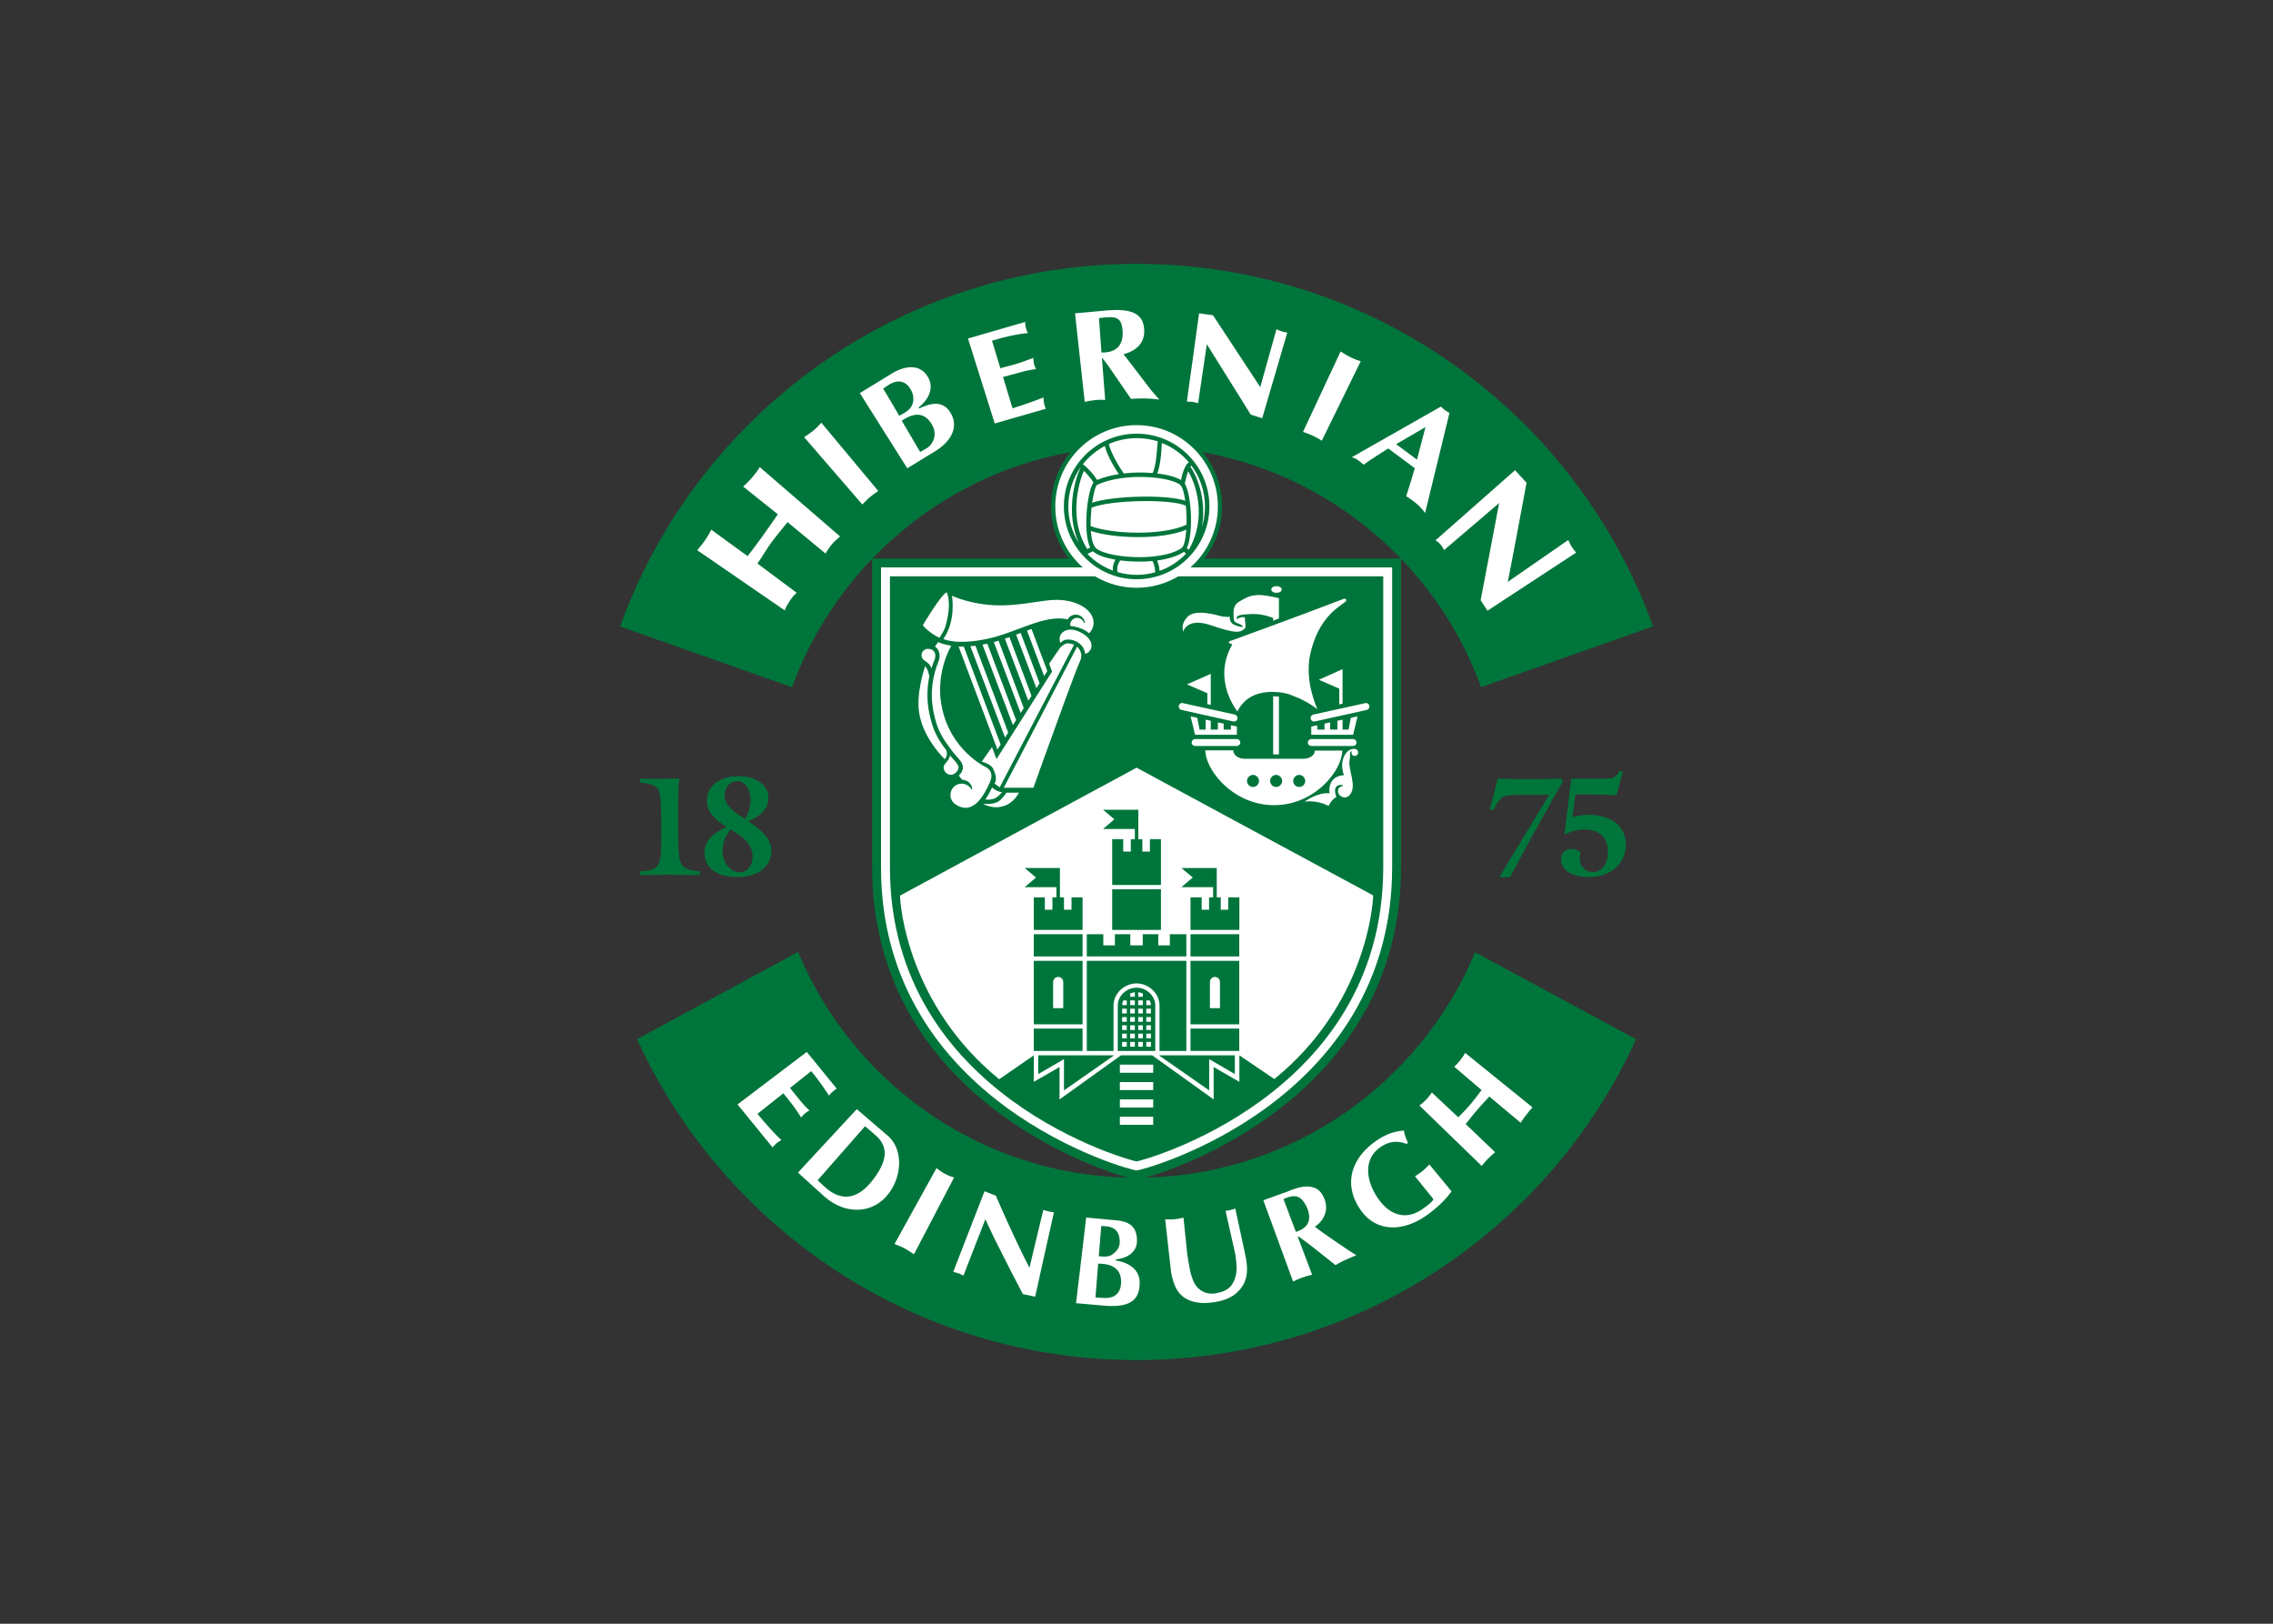 <svg clip-rule="evenodd" fill-rule="evenodd" stroke-linejoin="round" stroke-miterlimit="2" viewBox="0 0 560 400" xmlns="http://www.w3.org/2000/svg"><rect x="0" y="0" width="560" height="400" fill="#333333" stroke="none"/><g transform="matrix(.829 0 0 .829 152.774 65)"><path d="m133.849 55.963c-22.94 4.171-43.352 15.506-58.858 31.596h58.329c-3.306-4.258-5.24-9.639-5.24-15.475-.001-6.115 2.138-11.724 5.769-16.121m98.17 31.595c-15.497-16.09-35.952-27.425-58.88-31.596 3.619 4.365 5.77 10.007 5.77 16.122 0 5.835-1.934 11.216-5.241 15.474zm74.969 20.163-51.11 18.056c-5.22-14.372-13.421-27.338-23.794-38.154v91.675c0 65.924-63.452 88.855-76.105 92.247 44.271-1.005 82.026-28.376 98.115-66.972 16.728 9.022 33.336 17.98 47.859 25.835-25.696 56.286-82.544 95.338-148.459 95.338-65.914 0-122.762-39.084-148.458-95.37 12.956-7.013 29.964-16.23 47.857-25.902 16.058 38.664 53.812 66.066 98.083 67.071-12.654-3.392-76.072-26.323-76.072-92.247v-91.643c-10.373 10.817-18.575 23.784-23.793 38.156l-51.111-18.057c22.627-62.867 82.857-107.754 153.494-107.754 70.636 0 130.834 44.854 153.494 107.721z" fill="#00753b" fill-rule="nonzero"/><path d="m242.338 82.155c.432.259.983.648 1.437 1.21.529.615.897 1.231 1.113 1.686l16.36-13.972s-5.501 28.927-5.501 28.863l2.032 3.122 26.345-17.256c-.433-.497-.952-1.178-1.298-1.697-.335-.552-.854-1.568-1.037-2.054l-17.99 12.449c.085.032 5.617-29.424 5.585-29.456l-3.414-3.739zm-11.704-28.569 8.722-5.079-2.539 9.67zm5.534 7.13c-.519 1.859-1.568 5.381-2.55 8.311 1.016.647 2.053 1.372 2.982 2.149 1.102.951 2.054 1.956 2.636 2.896l7.241-29.769c-.455-.259-.887-.519-1.351-.842-.422-.336-.788-.66-1.189-1.049l-26.494 15.053c.734.227 1.253.421 1.782.81.551.388 1.254.983 1.751 1.405 2.302-1.729 4.603-3.059 7.305-4.82zm-67.73-19.805c.529.043 1.145.043 1.696.108.519.096 1.103.226 1.654.356l2.582-17.494s13.107 20.973 13.042 20.908l3.414 1.082 7.458-25.448c-.52-.065-1.103-.195-1.633-.356-.519-.163-1.07-.389-1.589-.616l-4.818 17.17s-13.972-21.276-14.038-21.342l-4.138-.583zm-26.118-24.789c4.82-.616 6.787-.584 7.025 3.944.216 4.107-1.837 6.353-6.289 6.289zm-4.235 24.929c.854-.27 1.838-.432 3.101-.562 1.07-.13 2.172-.097 2.972-.064l-.951-12.339.183-.034c1.135 1.459 2.269 3.027 2.95 4.075l5.501 8.006c1.253-.13 2.82-.161 4.075-.13 1.479 0 3.348.195 4.332.325l-2.302-2.638c-2.734-3.554-5.65-7.325-8.32-10.848 3.869-1.005 6.353-3.415 6.136-7.294-.269-5.208-4.483-6.192-10.706-5.738l-9.856.887zm-34.697-18.867 7.953 25.242 15.194-4.366c-.206-.421-.422-.94-.52-1.555-.151-.52-.183-1.276-.151-1.795-2.421.908-5.122 1.924-9.239 3.22l-2.82-9.314 4.203-1.135c1.804-.529 4.019-1.048 5.586-1.21-.216-.518-.496-1.07-.616-1.632-.118-.519-.151-1.135-.183-1.685-1.47.551-3.717 1.394-5.554 1.924l-4.236 1.134-2.484-8.181c4.17-1.296 8.157-2.085 10.642-2.247-.238-.454-.454-1.07-.584-1.621-.151-.529-.216-1.243-.216-1.697zm-19.676 24.432c3.717-2.572 6.883-2.539 9.022 1.243 1.664 2.863.281 5.857-1.718 7.001l-1.837 1.038zm-5.522-9.542c.67-.518 1.469-1.015 2.053-1.373 2.431-1.361 4.7-.875 6.116 1.6.767 1.362 1.101 2.96.485 4.495-.669 1.729-2.3 2.442-3.868 3.349zm7.152 23.675 7.824-4.787c4.333-2.474 7.834-6.807 5.132-11.562-2.463-4.3-6.57-2.734-9.422-1.437l-.183-.293c2.885-2.182 4.722-5.694 2.852-8.958-2.302-4.042-6.721-3.479-10.406-1.361l-9.886 6.051zm117.61-10.806c.798.227 1.967.681 2.95 1.135.95.421 1.77.908 2.636 1.469l11.573-23.62c-.8-.195-1.536-.486-2.669-1.005-1.199-.562-2.486-1.34-3.317-1.89zm-130.965 21.558c.702-.714 1.351-1.427 2.184-2.118.799-.649 1.652-1.297 2.55-1.891l-16.923-20.293c-.518.659-1.101 1.243-2.02 2.053-.983.854-2.248 1.729-3.08 2.247zm-23.08 31.465c.302-.842.734-1.588 1.405-2.636.583-.908 1.35-1.923 2.149-2.605l-11.636-8.666c1.415-2.052 2.679-4.268 4.149-6.288 1.469-1.988 3.252-4.075 4.787-6.02l11.27 9.315c.638-1.048 1.318-2.053 2.118-2.971.766-.843 1.501-1.458 2.236-2.086l-23.88-20.616c-.585 1.015-1.287 1.922-2.065 2.841-.919 1.102-2.02 2.216-2.885 2.929l10.32 8.244c-1.415 2.043-3.036 4.463-4.517 6.473-1.469 1.988-2.917 4.041-4.473 5.964l-10.784-7.844c-.422.875-1.005 1.88-1.687 2.896-.702 1.071-1.782 2.345-2.484 3.188z" fill="#fff" fill-rule="nonzero"/><path d="m147.324 296.139v-.324c2.518-.195 5.003-1.34 5.921-3.556.25-.582.368-1.262.368-1.988 0-4.819-3.068-5.857-6.807-6.116l-8.298-.755-1.039 8.859-1.966 16.587 9.336.81c6.656.326 9.606-1.727 9.575-6.937-.034-3.782-3.006-5.899-7.09-6.58zm-4.333-10.233c.713.032 1.167.063 1.567.097 2.485.269 3.868 1.599 3.933 4.43.031.659-.098 1.275-.336 1.826-.313.692-.799 1.274-1.566 1.892-1.297 1.079-2.734.884-4.334.745l.216-2.637zm1.114 21.405-2.833-.162.8-10.07c4.02 0 6.937 1.469 6.819 5.575-.097 3.414-2.086 4.69-4.786 4.657z" fill="#fff" fill-rule="nonzero"/><path d="m215.195 292.259c-2.941-1.989-5.891-3.977-8.71-6.116 2.885-2.053 4.171-5.09 2.755-8.472-.983-2.311-2.301-3.294-4.69-3.489-1.751-.162-4.182.616-6.235 1.502l-7.152 2.571 5.121 14.004 3.717 10.136c.8-.39 1.633-.755 2.582-1.113.952-.356 2.27-.712 3.07-.906l-3.07-8.117-1.197-3.123.269-.096c1.33.973 2.951 2.149 3.847 2.863l.454.356 6.634 5.253c1.016-.497 2.021-1.146 3.069-1.568 1.08-.454 2.087-.983 3.133-1.341l-2.182-1.393c-.454-.291-.918-.626-1.415-.951zm-14.362-4.592-3.684-9.768c2.085-.886 4.332-1.698 6.073.908.464.69.713 1.176.928 1.664 1.469 3.555.454 5.996-3.317 7.196z" fill="#fff" fill-rule="nonzero"/><path d="m185.328 292.259-2.518-11.595c-.249.196-.735.326-1.384.487-.583.162-1.015.227-1.502.227l2.454 10.881.096.454c.584 2.15.983 5.996.551 7.727-.767 3.414-2.582 4.916-6.018 5.467-1.62.27-3.101.032-4.452-.909-1.534-1.069-2.02-2.149-2.638-3.911-.646-1.858-1.046-4.883-1.382-6.905l-.184-1.923-.918-8.828c-.897.226-1.665.356-2.615.465-.95.097-2.087.063-2.82.032l.918 8.331.832 7.37c.249 1.49.702 3.057 1.318 4.429 2.151 4.594 7.186 5.209 11.638 4.464 2.452-.368 5.089-1.276 6.84-3.037 3.415-3.252 3.069-7.423 2.182-11.303z" fill="#fff" fill-rule="nonzero"/><path d="m78.838 258.481-8.505-7.294-17.472 18.857 8.039 7.271c5.75 5.014 14.188 5.469 19.126-1.339 3.934-5.403 4.182-13.584-1.188-17.495zm-3.631 13.615c-5.251 6.938-10.276 5.803-14.144 2.411l-2.366-2.183 14.089-16.057 3.102 2.636c3.954 3.458 3.588 7.563-.681 13.193z" fill="#fff" fill-rule="nonzero"/><path d="m238.534 269.525c-.746.582-1.534 1.113-2.301 1.631l5.489 6.774c-.248.681-1.318 1.601-3.371 3.027-4.668 3.231-9.617 1.956-13.237-3.415-3.502-5.219-4.269-11.573.864-15.085 2.42-1.695 4.938-2.02 7.76-.95l.431-.293c-.584-1.133-1.015-2.409-1.253-3.673-3.232.26-5.62 1.265-8.268 3.091-7.087 4.883-9.939 12.577-4.753 20.261 4.917 7.26 13.021 6.515 19.493 2.053 2.702-1.859 5.717-4.496 7.705-7.328l-6.57-7.985c-.669.659-1.287 1.307-1.989 1.892z" fill="#fff" fill-rule="nonzero"/><path d="m54.914 252.451c.4-.324.898-.615 1.351-.875-1.037-.94-2.302-2.344-3.339-3.652l-2.432-3.025 6.301-5.015c2.42 2.928 4.019 5.338 5.273 7.261.247-.356.714-.841 1.113-1.166.399-.368.702-.628 1.188-.887l-8.894-10.912-20.573 15.603 10.406 12.773c.335-.39.702-.844 1.101-1.179.38-.356 1.082-.713 1.514-1.004-1.696-1.534-4.7-4.852-7.099-7.792l7.703-6.115 2.4 3.026c1.048 1.34 2.118 2.994 2.884 4.171.336-.423.703-.844 1.103-1.212z" fill="#fff" fill-rule="nonzero"/><path d="m251.144 234.471c-.368.659-.8 1.34-1.383 2.086-.584.756-1.167 1.373-1.87 2.02l8.138 6.938c-1.135 1.501-2.269 3.003-3.502 4.463-1.253 1.438-2.085 2.28-3.436 3.62l-7.854-7.359c-.465.68-.952 1.361-1.599 2.053-.618.648-1.384 1.297-2.087 1.815l18.51 17.947c.584-.712 1.199-1.426 1.837-2.116.649-.682 1.632-1.525 2.151-1.947l-8.753-8.374c1.231-1.437 1.934-2.506 3.197-3.944 1.233-1.436 2.519-2.864 3.837-4.235l9.304 7.791c.649-1.015 1.166-1.761 1.75-2.443.433-.561.952-1.275 1.784-2.116z" fill="#fff" fill-rule="nonzero"/><path d="m96.451 270.367c-.886-.486-1.772-1.134-2.421-1.652l-12.47 22.539c.649.26 1.6.649 2.399 1.005.282.13.52.228.703.358.831.465 1.879 1.176 2.668 1.695l1.081-2.053 10.838-20.745c-.679-.195-1.965-.683-2.798-1.147z" fill="#fff" fill-rule="nonzero"/><path d="m125.778 281.119-2.68 11.14-1.438 6.063c-.951-1.827-1.967-3.88-3.014-6.063-2.421-5.013-4.971-10.686-6.969-15.343l-3.373-1.33-6.472 16.673-2.831 7.304c.4.098 1.199.26 1.718.454.464.164.864.423 1.318.649l3.253-8.407 3.264-8.331 2.669 5.662c.454.874.886 1.793 1.351 2.668 2.3 4.594 4.667 9.25 7.12 13.874l3.653.789 3.252-14.663 2.334-10.416c-.486-.033-1.254-.196-1.718-.303-.465-.128-1.016-.258-1.437-.42z" fill="#fff" fill-rule="nonzero"/><path d="m211.487 152.219c1.967-2.605 3.102-5.371 3.155-7.586h-8.158c0 1.372-1.545 2.442-3.447 2.442h-17.375c-1.903 0-3.436-1.07-3.436-2.507h-8.32c.065 2.216 1.199 5.014 3.231 7.651 3.49 4.528 9.54 8.633 17.214 8.633 7.681 0 13.689-4.105 17.136-8.633zm-23.394 3.23c-.983 0-1.783-.81-1.783-1.793 0-.583.28-1.101.735-1.437.281-.227.649-.356 1.048-.356.401 0 .767.129 1.07.356.432.336.714.854.714 1.437 0 .983-.8 1.793-1.784 1.793zm6.873 0c-.984 0-1.784-.81-1.784-1.793 0-.583.282-1.101.714-1.437.303-.227.67-.356 1.07-.356s.767.129 1.048.356c.454.336.735.854.735 1.437.001.983-.8 1.793-1.783 1.793zm6.85 0c-.984 0-1.783-.81-1.783-1.793 0-.583.303-1.101.735-1.437.313-.227.681-.356 1.047-.356.401 0 .767.129 1.07.356.432.336.734.854.734 1.437.002.983-.797 1.793-1.803 1.793z" fill="#fff" fill-rule="nonzero"/><path d="m175.537 131.051v-9.217l-7.067 3.122 6.052 2.636v3.232z" fill="#fff" fill-rule="nonzero"/><path d="m182.474 135.999c.551 0 1.016-.454 1.016-1.037 0-.465-.281-.821-.746-1.016l-.15-.033-15.225-3.35c-.087-.031-.216-.065-.335-.065-.552 0-1.016.454-1.016 1.039 0 .551.432 1.015.949 1.048l15.108 3.349c.086.033.216.065.399.065z" fill="#fff" fill-rule="nonzero"/><path d="m175.386 107.332c7.304 2.474 9.109 2.573 10.524.627l-.27-2.939c-.962-.129-1.481.098-2 .357-.496.27-.366.465-.366-.227 0-.68 1.134-.972 4.484-1.102 3.339-.097 6.321 1.168 6.321 1.168v.821l1.718-.659v-6.019s-1.134-.324-3.533-.724c-4.506-.779-6.235.561-8.321 1.761-2.085 1.243-1.588 3.49-1.588 4.982 0 1.469 1.253 1.21 2.387 2.02.919.627-.119.724-2.117-.097-1.751-.713-1.383-2.41-1.383-2.41s-1.535.097-2.788-.226c-1.265-.357-7.585-2.184-9.823.226-1.966 2.117-1.349 3.393-1.349 4.463.053-.033 1.102-4.366 8.104-2.022z" fill="#fff" fill-rule="nonzero"/><path d="m184.311 142.256c0-.583-.454-1.048-1.036-1.048h-12.374c-.582 0-1.047.465-1.047 1.048 0 .552.465 1.005 1.047 1.005h12.374c.582 0 1.036-.454 1.036-1.005z" fill="#fff" fill-rule="nonzero"/><path d="m221.678 130.499c-.12 0-.249.033-.336.065l-15.257 3.35c-.033.033-.099.033-.13.033-.486.194-.736.55-.736 1.015 0 .584.466 1.038 1.017 1.038.183 0 .27-.033.4-.065l15.105-3.35c.52-.033.952-.497.952-1.048 0-.584-.464-1.038-1.015-1.038z" fill="#fff" fill-rule="nonzero"/><path d="m218.295 144.115-.271.032c-1.901 0-3.435 2.183-3.435 4.884 0 1.005.183 2.118.551 2.896-.584.032-1.113.162-1.535.292-3.5 1.145-2.766 5.122-2.766 5.122-3.403-.454-7.456 2.474-7.456 2.474s3.502-.648 7.176 1.265c0 0 .897-2.01 2.333-2.638 0 0-1.469-3.284 1.081-3.608.616-.065.032 0 .032 0 .951-.065.886.292.886.292-1.815.259-1.534 1.826-1.534 1.826.184.908 1.015 1.589 1.999 1.589.399 0 .767-.13 1.069-.325 1.654-1.362 1.417-3.577 1.103-5.208-.054-.259-.086-.519-.151-.789-.336-1.556-.8-3.511-.615-4.463.215-1.101.15-2.215.15-2.215s.033-.779.53-.649c0 0-.401 1.21.854 1.34.583 0 1.048-.453 1.048-1.048-.001-.583-.466-1.069-1.049-1.069z" fill="#fff" fill-rule="nonzero"/><path d="m183.306 139.943v-2.441l-1.782-.389v1.296h-2.151v-1.794l-1.718-.356v2.15h-2.118v-2.636l-1.533-.324v2.96h-1.784l-.682-3.511-1.986-.432 1.318 5.477z" fill="#fff" fill-rule="nonzero"/><path d="m214.708 130.693v-10.264l-7.036 3.165 6.053 2.638v4.689z" fill="#fff" fill-rule="nonzero"/><path d="m181.611 112.941s.346.032.279.259c-6.049 10.492 1.568 19.806 1.568 19.806 1.654-3.392 4.971-5.964 10.871-5.802 2.139.065 3.986.389 5.705 1.178 0 0 3.349 1.069 7.218 3.944 0 0-3.999-8.278-2.118-16.49 2.356-10.33 7.888-13.517 10.46-15.473.162-.097.216-.259.216-.421 0-.259-.216-.453-.454-.453-.096 0-.182 0-.248.031-13.355 5.145-34.016 12.632-34.016 12.632s-.649.431.519.789z" fill="#fff" fill-rule="nonzero"/><path d="m205.405 137.502v2.441h12.437l1.317-5.477-1.998.432-.671 3.511h-1.782v-2.96l-1.535.324v2.636h-2.15v-2.15l-1.685.356v1.794h-2.151v-1.296z" fill="#fff" fill-rule="nonzero"/><path d="m195.063 97.759c.854 0 1.567-.422 1.567-1.005 0-.563-.713-.983-1.567-.983-.864 0-1.534.42-1.534.983-.001.583.67 1.005 1.534 1.005z" fill="#fff" fill-rule="nonzero"/><path d="m194.079 128.479v17.3h1.719v-17.204c-.497-.031-.983-.064-1.502-.064z" fill="#fff" fill-rule="nonzero"/><path d="m204.388 142.256c0 .552.464 1.005 1.048 1.005h12.372c.584 0 1.05-.453 1.05-1.005 0-.583-.466-1.048-1.05-1.048h-12.372c-.584 0-1.048.465-1.048 1.048z" fill="#fff" fill-rule="nonzero"/><path d="m112.66 242.294h.005l10.281-7.099v7.878l7.651-4.399v9.618l18.261-13.097h9.271l18.262 13.097v-9.618l7.65 4.399v-7.878l10.396 7.046c0-.012.01-.012.01-.012 27.111-21.988 29.347-51.725 29.347-54.567-11.702-6.279-70.3-37.95-70.3-37.95s-60.446 32.644-70.301 38.014c0 2.777 2.366 32.514 29.467 54.568z" fill="#fff" fill-rule="nonzero"/><path d="m138.701 207.111h29.586v26.776h-7.974v-13.615c-.065-3.554-3.284-6.45-6.819-6.45-3.62 0-6.787 2.928-6.851 6.484v13.582h-7.942z" fill="#00753b" fill-rule="nonzero"/><path d="m122.946 199.201h14.491v6.602h-14.491z" fill="#00753b"/><path d="m137.437 188.256v9.67h-14.491v-9.67h3.286v3.674h2.248v-3.674h1.188v-3.037h-9.423l3.349-2.863-3.349-2.832h10.471v8.732h1.199v3.674h2.237v-3.674z" fill="#00753b" fill-rule="nonzero"/><path d="m122.946 227.242h14.491v6.645h-14.491z" fill="#00753b"/><path d="m122.946 207.111h14.491v18.866h-14.491z" fill="#00753b"/><path d="m169.518 199.201h14.49v6.602h-14.49z" fill="#00753b"/><path d="m184.041 188.256v9.67h-14.523v-9.67h3.318v3.674h2.204v-3.674h1.2v-3.037h-9.422l3.371-2.863-3.371-2.832h10.502v8.732h1.189v3.674h2.215v-3.674z" fill="#00753b" fill-rule="nonzero"/><path d="m169.518 227.242h14.49v6.645h-14.49z" fill="#00753b"/><path d="m169.518 207.111h14.49v18.866h-14.49z" fill="#00753b"/><path d="m168.287 202.519v3.284h-29.586v-6.602h4.906v3.318h3.436v-3.318h4.581v3.318h3.708v-3.318h4.613v3.318h3.435v-3.318h4.907z" fill="#00753b" fill-rule="nonzero"/><path d="m124.265 235.195h22.562l-14.912 10.417v-9.283l-7.65 4.431z" fill="#00753b" fill-rule="nonzero"/><path d="m160.128 235.195h22.562v5.565l-7.618-4.431v9.283z" fill="#00753b" fill-rule="nonzero"/><path d="m146.244 170.956h3.284v3.685h2.248v-3.685h1.199v-3.036h-9.433l3.35-2.864-3.35-2.831h10.471v8.731h1.198v3.685h2.238v-3.685h3.285v13.614h-14.49z" fill="#00753b" fill-rule="nonzero"/><path d="m146.244 185.846h14.49v12.08h-14.49z" fill="#00753b"/><path d="m159.048 220.272v13.615h-11.141v-13.582c.033-2.798 2.605-5.208 5.587-5.208 2.95 0 5.521 2.41 5.554 5.175" fill="#00753b" fill-rule="nonzero"/><g fill="#fff"><path d="m148.523 253.434v2.411h9.909v-2.411zm0-5.143v2.41h9.909v-2.41zm0-5.153v2.377h9.909v-2.377zm0-5.176v2.409h9.909v-2.409z" fill-rule="nonzero"/><path d="m155.363 217.798v-.967c-.428-.207-.893-.349-1.383-.406v1.373z" fill-rule="nonzero"/><path d="m150.576 218.868h-1.022c-.212.444-.337.919-.358 1.404h1.38z" fill-rule="nonzero"/><path d="m149.194 221.342h1.383v1.406h-1.383z"/><path d="m149.194 228.744h1.383v1.394h-1.383z"/><path d="m149.194 226.27h1.383v1.394h-1.383z"/><path d="m149.194 223.827h1.383v1.394h-1.383z"/><path d="m152.975 217.799v-1.37c-.492.06-.957.203-1.383.411v.959z" fill-rule="nonzero"/><path d="m153.98 228.744h1.383v1.394h-1.383z"/><path d="m153.98 223.827h1.383v1.394h-1.383z"/><path d="m149.194 231.218h1.383v1.406h-1.383z"/><path d="m151.592 218.868h1.383v1.404h-1.383z"/><path d="m151.592 221.342h1.383v1.406h-1.383z"/><path d="m153.98 226.27h1.383v1.394h-1.383z"/><path d="m153.98 221.342h1.383v1.406h-1.383z"/><path d="m156.38 218.868v1.404h1.38c-.013-.484-.135-.96-.344-1.404z" fill-rule="nonzero"/><path d="m153.98 218.868h1.383v1.404h-1.383z"/><path d="m151.592 223.827h1.383v1.394h-1.383z"/><path d="m156.38 231.218h1.383v1.406h-1.383z"/><path d="m153.98 231.218h1.383v1.406h-1.383z"/><path d="m151.592 231.218h1.383v1.406h-1.383z"/><path d="m156.38 228.744h1.383v1.394h-1.383z"/><path d="m156.38 223.827h1.383v1.394h-1.383z"/><path d="m156.38 226.27h1.383v1.394h-1.383z"/><path d="m151.592 228.744h1.383v1.394h-1.383z"/><path d="m156.38 221.342h1.383v1.406h-1.383z"/><path d="m151.592 226.27h1.383v1.394h-1.383z"/><path d="m128.684 213.367v7.814h3.014v-7.814c-.032-.81-.679-1.469-1.502-1.469-.831 0-1.48.659-1.512 1.469" fill-rule="nonzero"/><path d="m175.288 213.367v7.814h2.983v-7.814c0-.81-.68-1.469-1.481-1.469-.82 0-1.502.659-1.502 1.469" fill-rule="nonzero"/><path d="m112.574 159.653c-1.849 1.264-4.756.746-4.756.746s3.069 2.02 6.744.518c2.679-1.07 3.965-3.771 3.965-3.771h-3.717s-1.166 1.783-2.236 2.507z" fill-rule="nonzero"/><path d="m110.542 155.612s-.519 1.101-.919 1.825c-.4.681-1.069 1.73-1.069 1.73s1.501.258 2.787-.336c1.135-.518 2.151-1.815 2.151-1.815s-.984-.194-1.535-.464c-.616-.259-1.415-.94-1.415-.94z" fill-rule="nonzero"/><path d="m108.391 149.388s-1.772-.843-4.02-2.767c-3.003-2.539-6.872-7.034-8.558-13.971-2.583-10.687 2.604-19.158 2.604-19.158s-1.35-.26-2.204-.487c-.714-.195-1.729-.584-1.729-.584s-.238.389-.886 1.264c1.416 1.145 1.685 2.831 1.017 4.495-1.664 4.074-2.638 9.282-1.449 15.052.897 4.43 2.064 6.97 4.82 10.557.767 1.167 1.567 2.054 2.248 2.831.238.259.454.519.67.778 1.015 1.21 1.664 2.777-.238 4.657 0 0 .551.757.95 1.211 0 0 1.351.097 2.172.94 1.081 1.081.768 2.151.768 2.151-.583-1.102-1.719-1.892-3.07-1.892-1.836 0-3.317 1.502-3.317 3.361 0 1.102.551 2.118 1.384 2.702 5.467 3.813 8.838-3.092 10.383-6.581 1.503-3.479-1.545-4.559-1.545-4.559z" fill-rule="nonzero"/><path d="m96.884 146.621c.215-.421.4-1.145.064-2.085-2.885-3.717-4.117-6.418-5.067-11.044-.735-3.619-.681-7.066-.12-10.135.022-.227.087-.453.151-.648-.183-1.102-.518-2.377-1.264-3.156-.238.714-2.701 8.04-1.75 14.004 1.048 6.323 5.501 11.465 7.035 13.065.334.357.519.551.519.551s.216-.195.432-.552z" fill-rule="nonzero"/><path d="m99.704 151.247.249-.292c.064-.065.129-.097.184-.162.097-.13.15-.227.215-.325.151-.259.216-.529.216-.854 0-.161 0-.323-.065-.453-.118-.226-.27-.486-.519-.81-.119-.195-.28-.357-.4-.53l-.183-.195-.464-.519c-.119-.162-.27-.323-.422-.486-.162-.195-.313-.389-.496-.583 0 0 0 .226-.12.583-.097.324-.313.746-.68 1.168-.767.854-1.038 1.307-1.07 1.859v.129c.087 1.145 1.037 2.053 2.204 2.053.497 0 .951-.26 1.351-.583z" fill-rule="nonzero"/><path d="m94.917 111.114c1.448-2.214 1.847-3.09 2.463-6.321.919-4.916-.313-7.197-.313-7.197-1.719.682-7.089 9.769-7.089 9.769.033.259 2.205 2.507 4.939 3.749z" fill-rule="nonzero"/><path d="m104.101 113.621 10.309 27.133.929-1.459-9.736-25.803z" fill-rule="nonzero"/><path d="m100.601 113.718 11.54 30.592.951-1.471-10.957-29.121z" fill-rule="nonzero"/><path d="m92.561 120.169c.238-.875.551-1.696.854-2.475.465-1.079.335-2.053-.335-2.765-.465-.454-1.297-.53-1.632-.53-1.038 0-1.87.885-1.87 1.956 0 .096 0 .227.033.324.4 1.6 1.869 1.08 2.95 3.49z" fill-rule="nonzero"/><path d="m135.805 113.751-17.062 32.87-4.733 9.056h8.817s1.383-3.847 3.253-9.056c3.771-10.459 9.574-26.484 10.557-28.44 1.319-2.733-.832-4.43-.832-4.43z" fill-rule="nonzero"/><path d="m136.334 109.256c-2.982-1.33-5.003-.065-5.5 1.145-.486 1.134 0 2.248 0 2.248s.4-.497 1.168-.821c.767-.324 2.334-.259 3.598.389 1.134.595 1.989 1.566 2.269 2.355.302.81.4 1.362.4 1.362s1.167-.389 1.653-1.534c.53-1.2.098-3.447-3.588-5.144z" fill-rule="nonzero"/><path d="m134.919 113.167s-1.319-.519-2.15-.389c-.854.163-1.934 1.199-1.934 1.199l-3.317 4.82.864 2.355-16.175 25.468-.346.552-.205-.552-1.135-3.025-2.129 3.025-.919 1.308s2.669.649 3.35 2.043c.768 1.534 1.287 3.36.432 4.463.552.4 1.567 1.113 1.567 1.113l4.657-8.927z" fill-rule="nonzero"/><path d="m107.688 113.135 9.056 23.912.951-1.469-8.558-22.702z" fill-rule="nonzero"/><path d="m126.966 121.012-4.689-12.502-1.351.455 5.089 13.516z" fill-rule="nonzero"/><path d="m96.052 111.47s3.781 1.891 12.902 0c8.774-1.826 17.16-7.423 24.064-5.823.465-.854 1.35-1.405 2.398-1.405 1.287 0 2.356.842 2.638 2.053.118.421-.151.518-.151.518-.249-.907-1.081-1.631-2.064-1.631-1.136 0-2.086.951-2.086 2.085 0 .098.032.226.065.325 4.085.464 5.554 2.214 5.554 2.214 2.853-2.959 1.2-7.584-5.035-9.346-6.203-1.73-11.087.756-20.326 1.016-9.023.226-15.376-2.842-15.376-2.842s1.285 7.467-2.583 12.836z" fill-rule="nonzero"/><path d="m117.695 110.174 6.019 15.927.951-1.469-5.619-14.955z" fill-rule="nonzero"/><path d="m111.072 112.39 7.974 21.071.918-1.471-7.488-20z" fill-rule="nonzero"/><path d="m114.356 111.374 6.969 18.466.952-1.458-6.57-17.462z" fill-rule="nonzero"/><path d="m165.898 92.843c-3.619 2.149-7.867 3.414-12.404 3.414-4.517 0-8.753-1.264-12.373-3.414h-60.932v86.455c0 68.496 72.505 87.427 73.305 87.427.799 0 73.305-18.931 73.305-87.427v-86.455zm-12.404-44.919c13.355 0 24.16 10.816 24.16 24.16 0 7.24-3.165 13.691-8.168 18.121h59.959v89.093c0 70.225-74.083 90.097-75.952 90.097-1.87 0-75.953-19.872-75.953-90.097v-89.093h59.961c-5.003-4.43-8.169-10.881-8.169-18.121.001-13.344 10.806-24.16 24.162-24.16z" fill-rule="nonzero"/></g><path d="m175.137 72.084c0 11.962-9.67 21.633-21.611 21.633-11.939 0-21.643-9.671-21.643-21.633 0-11.95 9.704-21.621 21.643-21.621 11.941 0 21.611 9.671 21.611 21.621" fill="#00753b" fill-rule="nonzero"/><path d="m173.819 72.084c0-4.559-1.512-8.752-4.019-12.145-.13.097-.216.195-.313.324 1.869 2.605 4.917 9.844 3.404 17.948.616-1.923.928-3.976.928-6.127z" fill="#fff" fill-rule="nonzero"/><path d="m169.001 58.934c-2.151-2.518-4.885-4.495-7.986-5.705-.12 1.145-.12 2.41-.25 3.619-.214 1.815-.518 3.934-1.133 5.436 3.014.356 5.554 1.048 7.066 1.956.336-1.632 1.005-4.269 2.303-5.306z" fill="#fff" fill-rule="nonzero"/><path d="m159.782 52.742c-1.955-.616-4.073-.951-6.255-.951-2.951 0-5.749.627-8.256 1.729.086.919 1.556 4.69 4.42 8.763 2.885-.356 5.857-.356 8.558-.129 1.168-2.279 1.233-6.775 1.534-9.379v-.033z" fill="#fff" fill-rule="nonzero"/><path d="m144.071 54.103c-2.518 1.341-4.733 3.167-6.516 5.415 1.048.81 2.95 2.701 4.214 4.69 1.966-.811 4.138-1.373 6.44-1.729-2.085-3.091-3.738-6.451-4.138-8.376z" fill="#fff" fill-rule="nonzero"/><path d="m136.788 60.555c-2.269 3.296-3.587 7.273-3.587 11.529 0 4.01 1.167 7.76 3.166 10.883-4.214-9.089-1.016-19.375.454-22.38z" fill="#fff" fill-rule="nonzero"/><path d="m147.907 91.631c1.783.487 3.653.789 5.619.789 1.87 0 3.717-.27 5.469-.756.02-.745-.098-2.021-.779-3.349-3.221.292-6.625.195-9.607-.195-.885 1.458-1.036 2.475-.702 3.511z" fill="#fff" fill-rule="nonzero"/><path d="m160.313 91.243c3.036-1.07 5.737-2.864 7.888-5.144-.184-.161-.368-.356-.616-.519-2.053 1.329-4.885 2.151-7.986 2.572.498 1.135.681 2.248.714 3.091z" fill="#fff" fill-rule="nonzero"/><path d="m166.352 65.58c-3.317-2.421-16.576-3.588-24.561.065-.486.226-1.07 2.442-1.502 5.337 6.332-2.118 22.26-2.474 27.662-.583-.303-2.377-.854-4.269-1.599-4.819z" fill="#fff" fill-rule="nonzero"/><path d="m168.266 79c-7.587 3.123-21.558 2.637-28.376.357.162 2.118.562 3.911 1.317 4.884 2.313 2.96 18.889 4.625 25.611.259.799-.519 1.253-2.733 1.448-5.5z" fill="#fff" fill-rule="nonzero"/><path d="m139.836 77.92c6.504 2.442 21.297 2.929 28.483-.389.065-1.858 0-3.847-.183-5.64-3.901-2.053-22.162-1.848-28.029.562-.184 1.749-.304 3.672-.271 5.467z" fill="#fff" fill-rule="nonzero"/><path d="m169.021 84.954c5.501-9.671 2.065-19.644-.204-23.319-.551 1.427-.897 3.221-.984 3.675 2.084 3.523 2.551 15.214.584 19.19.238.162.454.325.604.454z" fill="#fff" fill-rule="nonzero"/><path d="m138.852 84.759c.216-.129.453-.259.617-.356l.237-.098c-2.172-4.396-.983-16.543.983-19.352-.853-1.297-1.966-2.572-2.852-3.447-1.6 3.544-4.604 14.49 1.015 23.253z" fill="#fff" fill-rule="nonzero"/><path d="m140.505 85.408c-.551.237-1.069.561-1.62.789 2.117 2.182 4.69 3.879 7.575 4.949-.151-1.038.13-2.086.734-3.253-3.036-.529-5.522-1.372-6.689-2.485z" fill="#fff" fill-rule="nonzero"/><path d="m5.954 181.642c2.972-.064 5.889-.096 8.838-.096 2.984 0 5.922.032 8.872.096v-1.144c-2.549-.098-4.301-.746-5.003-1.534-1.415-1.558-1.415-5.306-1.415-11.595v-6.159c0-3.058.064-5.791.313-8.299-2.798.064-5.403.129-7.835.129-1.318 0-2.571 0-3.771-.065v1.168c3.166.162 5.003.983 5.555 2.41.648 1.729.702 5.316.702 10.686v4.008c0 3.977-.119 6.484-1.167 7.717-.756.916-2.54 1.534-5.09 1.534v1.144" fill="#00753b" fill-rule="nonzero"/><path d="m38.101 165.64c3.987-1.622 5.986-3.967 5.986-6.809 0-3.835-3.349-6.58-9.033-6.58-5.62 0-9.238 2.972-9.238 7.304 0 3.027 1.868 5.371 5.834 7.78-4.451 2.021-6.57 4.366-6.57 7.726 0 4.333 3.555 7.164 9.736 7.164 6.375 0 10.157-3.263 10.157-7.888.001-3.057-2.302-5.758-6.872-8.697m-5.251 2.452 2.571 1.654c2.518 1.631 3.966 3.976 3.966 6.321 0 2.863-1.664 4.754-3.75 4.754-2.787 0-5.154-2.636-5.154-6.386 0-2.441.832-4.625 2.367-6.343zm4.322-3.068-2.605-1.794c-2.333-1.653-3.533-3.512-3.533-5.338 0-2.313 1.686-4.171 3.748-4.171 2.27 0 3.988 2.28 3.988 5.64.002 1.848-.55 3.739-1.598 5.663z" fill="#00753b" fill-rule="nonzero"/><path d="m264.467 182.226c3.015-5.64 5.068-9.444 6.171-11.432l9.584-17.139-.497-.68c-3.316.098-6.569.13-9.725.13-3.198 0-6.234-.032-9.218-.13-.55 2.443-1.317 5.436-2.269 9.087l.984.39c.768-1.664 1.47-2.897 2.399-3.685 1.004-.875 2.757-.972 5.339-.972h8.871l-14.793 24.431z" fill="#00753b" fill-rule="nonzero"/><path d="m281.044 169.487c1.696-.941 3.5-1.395 5.5-1.395 4.538 0 7.033 2.443 7.033 6.581 0 3.61-1.88 6.084-4.484 6.084-2.301 0-3.9-1.697-3.9-4.171 0-.519.097-1.103.248-1.718-.831-.691-1.697-.984-2.669-.984-1.966 0-3.133 1.146-3.133 3.003 0 3.123 3.036 5.339 8.223 5.339 6.636 0 11.055-4.074 11.055-9.671 0-5.09-4.054-8.828-11.055-8.828-1.567 0-3.187.227-4.851.681l.897-6.677c1.036-.065 2.053-.065 3.123-.065 2.982 0 6.017.097 9.087.259l1.88-7.002-.93-.291c-1.135 2.182-2.236 2.343-4.42 2.343h-9.974l-1.998 16.349z" fill="#00753b" fill-rule="nonzero"/></g></svg>